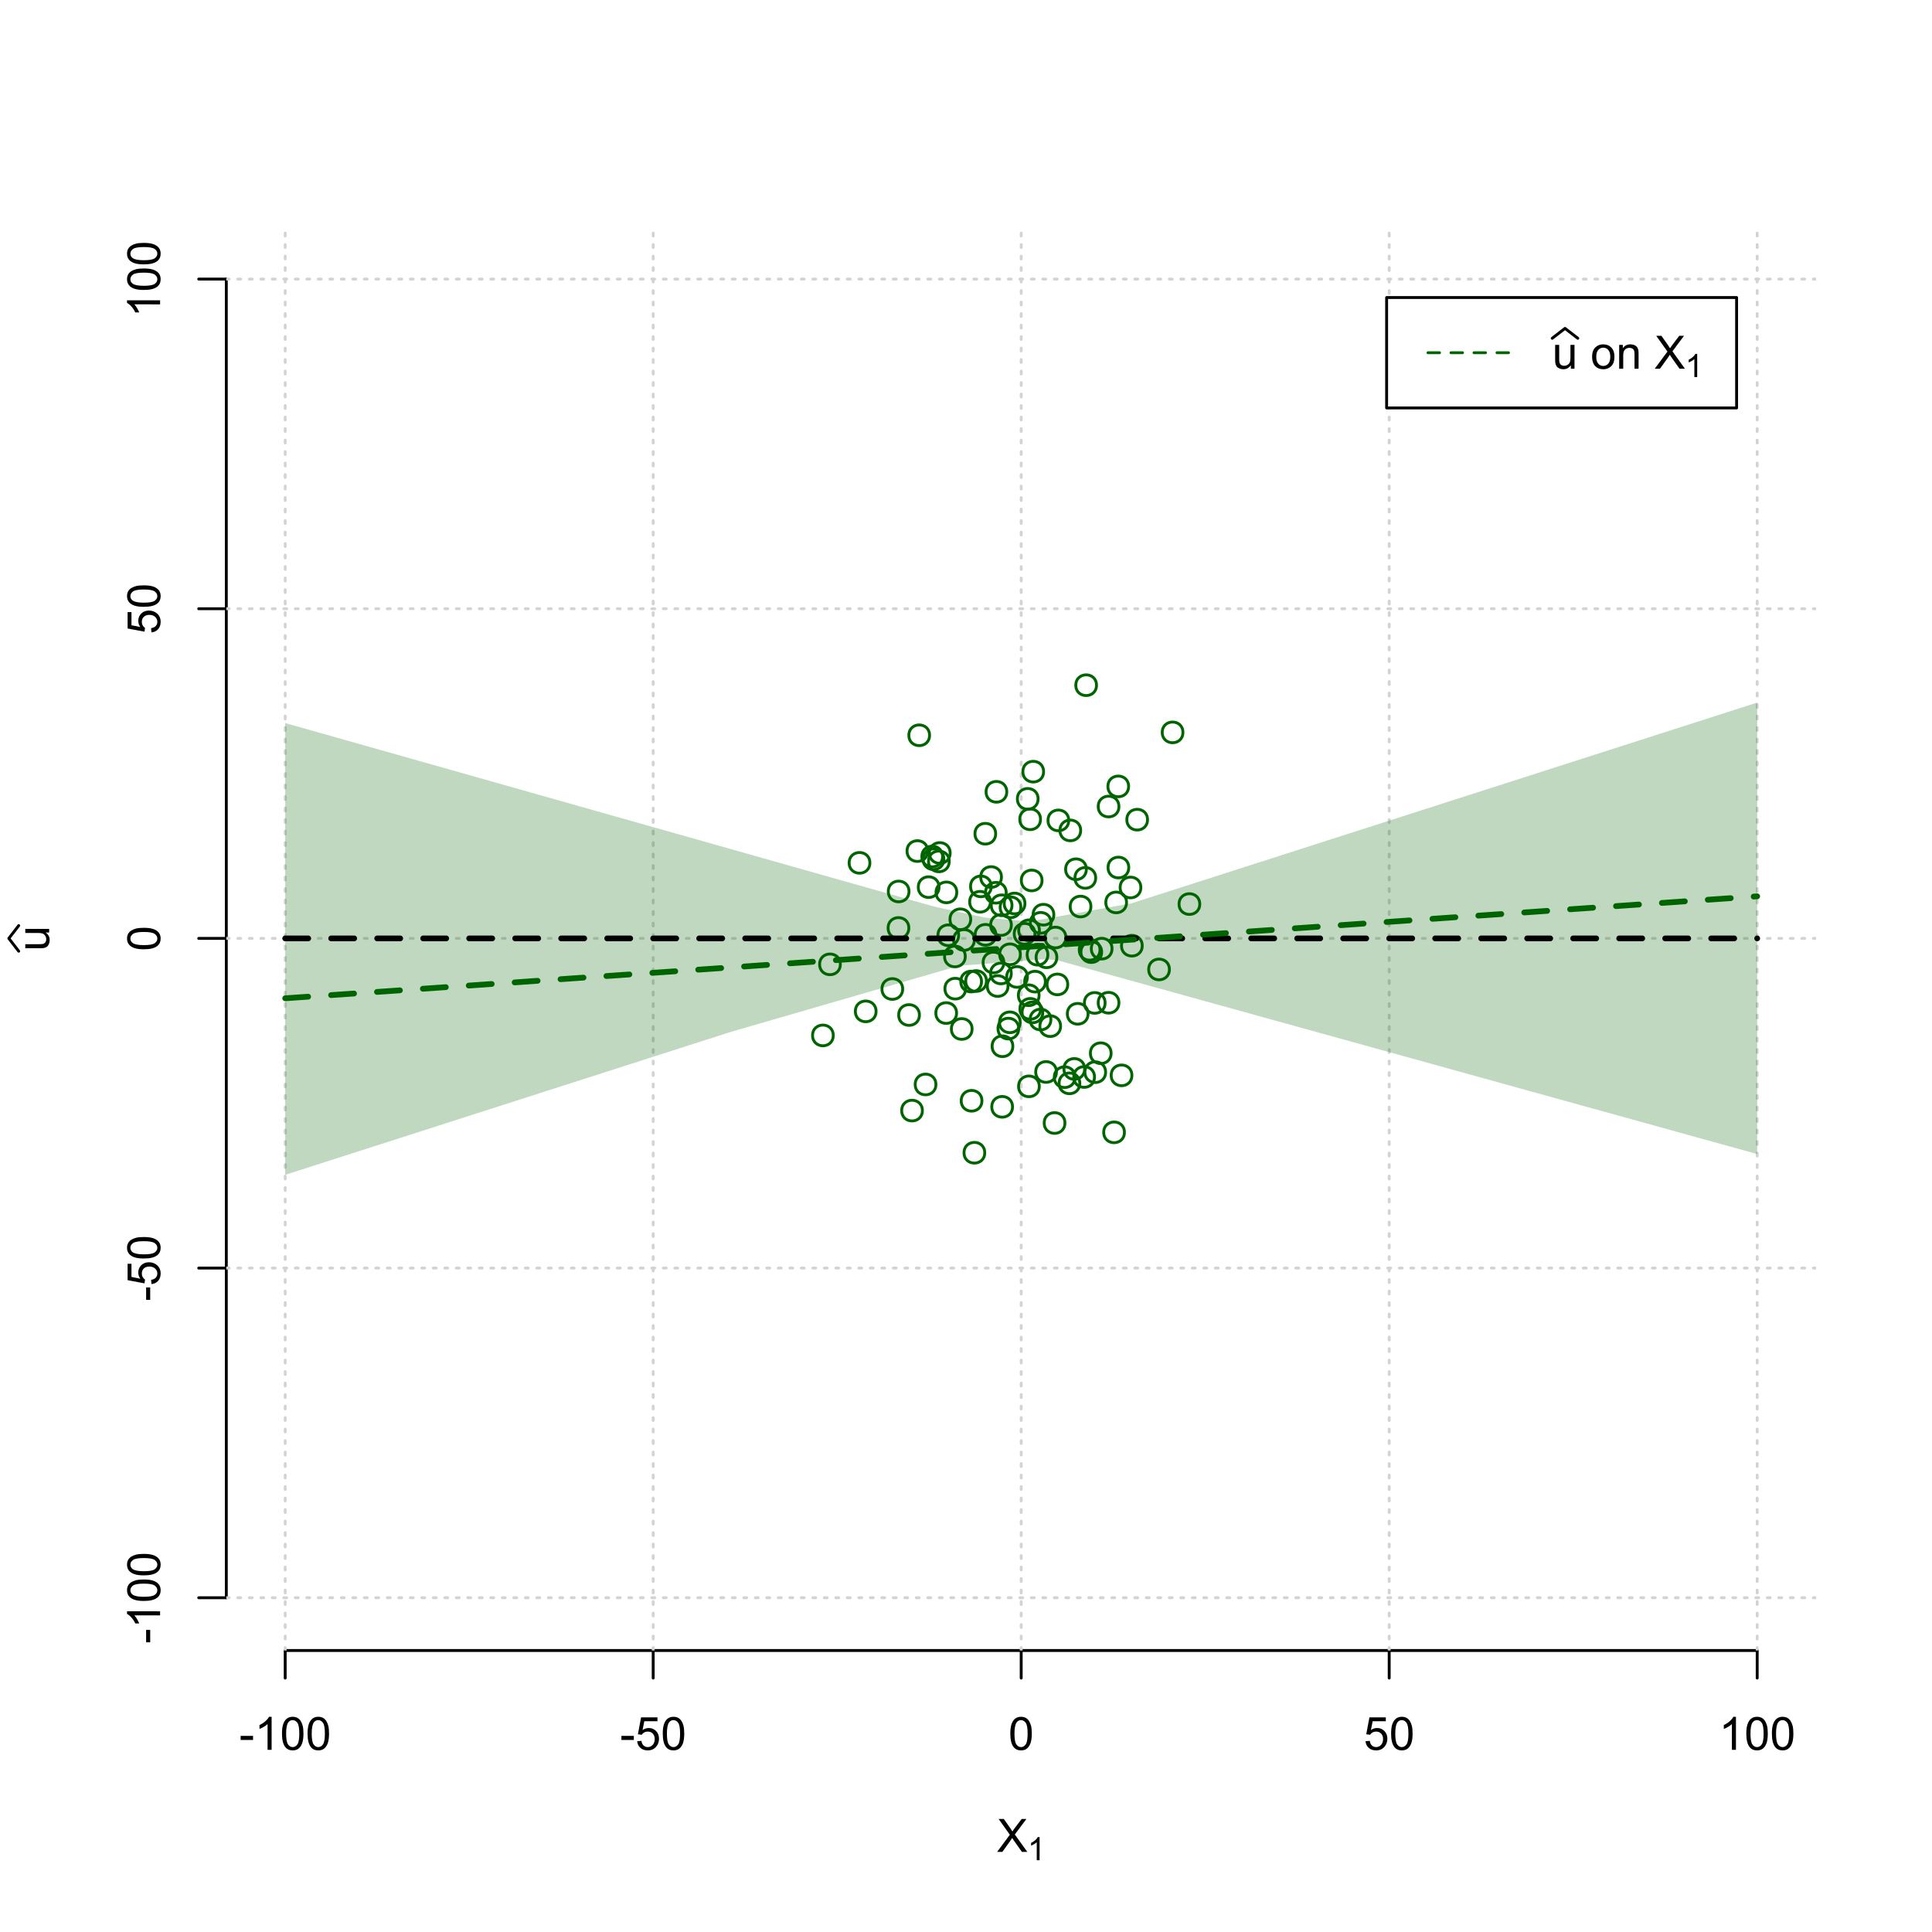 <?xml version="1.0" encoding="UTF-8"?>
<svg xmlns="http://www.w3.org/2000/svg" xmlns:xlink="http://www.w3.org/1999/xlink" width="504pt" height="504pt" viewBox="0 0 504 504" version="1.1">
<defs>
<g>
<symbol overflow="visible" id="glyph0-0">
<path style="stroke:none;" d="M 1.5 0 L 1.5 -7.5 L 7.5 -7.5 L 7.5 0 Z M 1.688 -0.188 L 7.312 -0.188 L 7.312 -7.312 L 1.688 -7.312 Z M 1.688 -0.188 "/>
</symbol>
<symbol overflow="visible" id="glyph0-1">
<path style="stroke:none;" d="M 0.055 0 L 3.375 -4.477 L 0.445 -8.59 L 1.797 -8.59 L 3.359 -6.387 C 3.68 -5.93 3.91 -5.578 4.047 -5.332 C 4.238 -5.645 4.465 -5.969 4.727 -6.312 L 6.457 -8.59 L 7.695 -8.59 L 4.676 -4.539 L 7.93 0 L 6.523 0 L 4.359 -3.062 C 4.238 -3.238 4.113 -3.43 3.984 -3.641 C 3.789 -3.324 3.652 -3.109 3.574 -2.992 L 1.418 0 Z M 0.055 0 "/>
</symbol>
<symbol overflow="visible" id="glyph0-2">
<path style="stroke:none;" d="M 0.383 -2.578 L 0.383 -3.641 L 3.621 -3.641 L 3.621 -2.578 Z M 0.383 -2.578 "/>
</symbol>
<symbol overflow="visible" id="glyph0-3">
<path style="stroke:none;" d="M 4.469 0 L 3.414 0 L 3.414 -6.719 C 3.16 -6.477 2.828 -6.234 2.414 -5.996 C 2 -5.75 1.629 -5.57 1.305 -5.449 L 1.305 -6.469 C 1.895 -6.742 2.41 -7.078 2.852 -7.477 C 3.293 -7.871 3.605 -8.254 3.789 -8.625 L 4.469 -8.625 Z M 4.469 0 "/>
</symbol>
<symbol overflow="visible" id="glyph0-4">
<path style="stroke:none;" d="M 0.5 -4.234 C 0.496 -5.246 0.602 -6.062 0.812 -6.688 C 1.02 -7.305 1.328 -7.785 1.742 -8.121 C 2.148 -8.457 2.668 -8.625 3.297 -8.625 C 3.758 -8.625 4.164 -8.531 4.512 -8.348 C 4.855 -8.16 5.141 -7.891 5.371 -7.543 C 5.594 -7.191 5.773 -6.766 5.906 -6.266 C 6.035 -5.762 6.098 -5.086 6.102 -4.234 C 6.098 -3.227 5.996 -2.414 5.789 -1.797 C 5.578 -1.176 5.266 -0.695 4.859 -0.359 C 4.445 -0.02 3.926 0.145 3.297 0.148 C 2.465 0.145 1.816 -0.148 1.348 -0.742 C 0.781 -1.457 0.496 -2.621 0.5 -4.234 Z M 1.582 -4.234 C 1.582 -2.824 1.746 -1.887 2.074 -1.418 C 2.402 -0.949 2.809 -0.715 3.297 -0.719 C 3.777 -0.715 4.184 -0.949 4.52 -1.422 C 4.848 -1.887 5.016 -2.824 5.016 -4.234 C 5.016 -5.648 4.848 -6.59 4.52 -7.055 C 4.184 -7.516 3.773 -7.746 3.289 -7.75 C 2.801 -7.746 2.414 -7.543 2.125 -7.137 C 1.762 -6.613 1.582 -5.645 1.582 -4.234 Z M 1.582 -4.234 "/>
</symbol>
<symbol overflow="visible" id="glyph0-5">
<path style="stroke:none;" d="M 0.5 -2.25 L 1.605 -2.344 C 1.684 -1.805 1.871 -1.398 2.176 -1.125 C 2.473 -0.852 2.836 -0.715 3.258 -0.719 C 3.766 -0.715 4.195 -0.906 4.547 -1.293 C 4.898 -1.672 5.074 -2.18 5.074 -2.82 C 5.074 -3.414 4.902 -3.891 4.566 -4.242 C 4.227 -4.59 3.785 -4.762 3.242 -4.766 C 2.898 -4.762 2.594 -4.684 2.32 -4.531 C 2.047 -4.375 1.832 -4.176 1.676 -3.93 L 0.688 -4.062 L 1.516 -8.473 L 5.789 -8.473 L 5.789 -7.465 L 2.359 -7.465 L 1.898 -5.156 C 2.414 -5.516 2.953 -5.695 3.523 -5.695 C 4.27 -5.695 4.902 -5.434 5.422 -4.914 C 5.934 -4.395 6.191 -3.727 6.195 -2.914 C 6.191 -2.133 5.965 -1.461 5.516 -0.898 C 4.961 -0.199 4.211 0.145 3.258 0.148 C 2.477 0.145 1.836 -0.07 1.344 -0.508 C 0.844 -0.941 0.562 -1.523 0.5 -2.25 Z M 0.5 -2.25 "/>
</symbol>
<symbol overflow="visible" id="glyph0-6">
<path style="stroke:none;" d="M 4.867 0 L 4.867 -0.914 C 4.379 -0.211 3.723 0.141 2.895 0.141 C 2.527 0.141 2.184 0.07 1.867 -0.07 C 1.547 -0.211 1.309 -0.387 1.156 -0.602 C 1 -0.812 0.895 -1.074 0.832 -1.383 C 0.785 -1.59 0.762 -1.918 0.766 -2.367 L 0.766 -6.223 L 1.82 -6.223 L 1.82 -2.773 C 1.816 -2.219 1.84 -1.848 1.887 -1.656 C 1.949 -1.379 2.09 -1.16 2.309 -1.004 C 2.523 -0.84 2.789 -0.762 3.105 -0.766 C 3.418 -0.762 3.715 -0.844 3.996 -1.008 C 4.273 -1.172 4.469 -1.391 4.586 -1.672 C 4.699 -1.949 4.758 -2.355 4.758 -2.891 L 4.758 -6.223 L 5.812 -6.223 L 5.812 0 Z M 4.867 0 "/>
</symbol>
<symbol overflow="visible" id="glyph0-7">
<path style="stroke:none;" d=""/>
</symbol>
<symbol overflow="visible" id="glyph0-8">
<path style="stroke:none;" d="M 0.398 -3.109 C 0.398 -4.262 0.719 -5.117 1.359 -5.672 C 1.895 -6.133 2.547 -6.363 3.316 -6.363 C 4.172 -6.363 4.871 -6.082 5.414 -5.52 C 5.953 -4.957 6.223 -4.184 6.227 -3.199 C 6.223 -2.398 6.102 -1.766 5.867 -1.309 C 5.625 -0.848 5.277 -0.492 4.82 -0.238 C 4.359 0.016 3.859 0.141 3.316 0.141 C 2.441 0.141 1.734 -0.137 1.203 -0.695 C 0.664 -1.254 0.398 -2.059 0.398 -3.109 Z M 1.484 -3.109 C 1.48 -2.309 1.656 -1.711 2.004 -1.32 C 2.348 -0.922 2.785 -0.727 3.316 -0.727 C 3.84 -0.727 4.273 -0.926 4.621 -1.324 C 4.969 -1.723 5.145 -2.328 5.145 -3.148 C 5.145 -3.914 4.969 -4.496 4.617 -4.895 C 4.266 -5.289 3.832 -5.488 3.316 -5.492 C 2.785 -5.488 2.348 -5.293 2.004 -4.898 C 1.656 -4.5 1.48 -3.902 1.484 -3.109 Z M 1.484 -3.109 "/>
</symbol>
<symbol overflow="visible" id="glyph0-9">
<path style="stroke:none;" d="M 0.789 0 L 0.789 -6.223 L 1.742 -6.223 L 1.742 -5.336 C 2.195 -6.02 2.855 -6.363 3.719 -6.363 C 4.09 -6.363 4.434 -6.293 4.754 -6.16 C 5.066 -6.023 5.305 -5.848 5.461 -5.633 C 5.617 -5.41 5.727 -5.152 5.789 -4.852 C 5.828 -4.656 5.848 -4.312 5.848 -3.828 L 5.848 0 L 4.793 0 L 4.793 -3.785 C 4.793 -4.215 4.75 -4.535 4.668 -4.75 C 4.586 -4.961 4.441 -5.129 4.234 -5.258 C 4.023 -5.383 3.777 -5.449 3.5 -5.449 C 3.047 -5.449 2.66 -5.305 2.332 -5.02 C 2.004 -4.734 1.84 -4.195 1.844 -3.398 L 1.844 0 Z M 0.789 0 "/>
</symbol>
<symbol overflow="visible" id="glyph1-0">
<path style="stroke:none;" d="M 1.051 0 L 1.051 -5.25 L 5.25 -5.25 L 5.25 0 Z M 1.18 -0.133 L 5.117 -0.133 L 5.117 -5.117 L 1.18 -5.117 Z M 1.18 -0.133 "/>
</symbol>
<symbol overflow="visible" id="glyph1-1">
<path style="stroke:none;" d="M 3.129 0 L 2.391 0 L 2.391 -4.703 C 2.211 -4.531 1.977 -4.363 1.691 -4.195 C 1.398 -4.023 1.141 -3.895 0.914 -3.812 L 0.914 -4.527 C 1.328 -4.719 1.688 -4.953 1.996 -5.234 C 2.305 -5.508 2.523 -5.777 2.652 -6.039 L 3.129 -6.039 Z M 3.129 0 "/>
</symbol>
<symbol overflow="visible" id="glyph2-0">
<path style="stroke:none;" d="M 0 -1.5 L -7.5 -1.5 L -7.5 -7.5 L 0 -7.5 Z M -0.188 -1.688 L -0.188 -7.312 L -7.312 -7.312 L -7.312 -1.688 Z M -0.188 -1.688 "/>
</symbol>
<symbol overflow="visible" id="glyph2-1">
<path style="stroke:none;" d="M 0 -4.867 L -0.914 -4.867 C -0.211 -4.379 0.141 -3.723 0.141 -2.895 C 0.141 -2.527 0.07 -2.184 -0.07 -1.867 C -0.211 -1.547 -0.387 -1.309 -0.598 -1.156 C -0.809 -1 -1.07 -0.895 -1.383 -0.832 C -1.59 -0.789 -1.918 -0.766 -2.367 -0.77 L -6.223 -0.77 L -6.223 -1.824 L -2.773 -1.824 C -2.219 -1.82 -1.848 -1.844 -1.656 -1.887 C -1.379 -1.949 -1.16 -2.09 -1.004 -2.309 C -0.84 -2.523 -0.762 -2.789 -0.766 -3.105 C -0.762 -3.418 -0.844 -3.715 -1.008 -3.996 C -1.172 -4.273 -1.391 -4.469 -1.672 -4.586 C -1.945 -4.699 -2.352 -4.758 -2.887 -4.758 L -6.223 -4.758 L -6.223 -5.812 L 0 -5.812 Z M 0 -4.867 "/>
</symbol>
<symbol overflow="visible" id="glyph2-2">
<path style="stroke:none;" d="M -2.578 -0.383 L -3.641 -0.383 L -3.641 -3.621 L -2.578 -3.621 Z M -2.578 -0.383 "/>
</symbol>
<symbol overflow="visible" id="glyph2-3">
<path style="stroke:none;" d="M 0 -4.469 L 0 -3.414 L -6.719 -3.418 C -6.477 -3.16 -6.234 -2.828 -5.996 -2.418 C -5.75 -2.004 -5.57 -1.633 -5.449 -1.309 L -6.469 -1.309 C -6.742 -1.895 -7.078 -2.41 -7.477 -2.852 C -7.871 -3.293 -8.254 -3.605 -8.625 -3.793 L -8.625 -4.473 Z M 0 -4.469 "/>
</symbol>
<symbol overflow="visible" id="glyph2-4">
<path style="stroke:none;" d="M -4.234 -0.5 C -5.246 -0.496 -6.062 -0.602 -6.688 -0.812 C -7.305 -1.02 -7.785 -1.328 -8.121 -1.742 C -8.457 -2.152 -8.625 -2.672 -8.625 -3.301 C -8.625 -3.758 -8.531 -4.164 -8.348 -4.512 C -8.16 -4.859 -7.891 -5.145 -7.543 -5.371 C -7.191 -5.594 -6.766 -5.773 -6.266 -5.906 C -5.762 -6.035 -5.086 -6.098 -4.234 -6.102 C -3.223 -6.098 -2.41 -5.996 -1.793 -5.789 C -1.176 -5.578 -0.695 -5.266 -0.359 -4.859 C -0.02 -4.445 0.145 -3.926 0.148 -3.297 C 0.145 -2.465 -0.148 -1.816 -0.742 -1.348 C -1.457 -0.781 -2.621 -0.496 -4.234 -0.5 Z M -4.234 -1.582 C -2.824 -1.582 -1.887 -1.746 -1.418 -2.074 C -0.949 -2.402 -0.715 -2.809 -0.719 -3.297 C -0.715 -3.777 -0.949 -4.184 -1.422 -4.52 C -1.887 -4.848 -2.824 -5.016 -4.234 -5.016 C -5.648 -5.016 -6.59 -4.848 -7.055 -4.52 C -7.516 -4.188 -7.746 -3.777 -7.75 -3.289 C -7.746 -2.801 -7.543 -2.414 -7.137 -2.129 C -6.613 -1.762 -5.645 -1.582 -4.234 -1.582 Z M -4.234 -1.582 "/>
</symbol>
<symbol overflow="visible" id="glyph2-5">
<path style="stroke:none;" d="M -2.25 -0.5 L -2.344 -1.605 C -1.805 -1.684 -1.398 -1.871 -1.125 -2.176 C -0.852 -2.473 -0.715 -2.836 -0.719 -3.258 C -0.715 -3.766 -0.906 -4.195 -1.293 -4.547 C -1.672 -4.898 -2.18 -5.074 -2.816 -5.074 C -3.414 -5.074 -3.891 -4.902 -4.242 -4.566 C -4.59 -4.227 -4.762 -3.785 -4.766 -3.242 C -4.762 -2.898 -4.684 -2.594 -4.531 -2.32 C -4.375 -2.047 -4.176 -1.832 -3.93 -1.676 L -4.062 -0.688 L -8.473 -1.52 L -8.473 -5.789 L -7.465 -5.789 L -7.465 -2.363 L -5.156 -1.898 C -5.516 -2.414 -5.695 -2.953 -5.695 -3.523 C -5.695 -4.27 -5.434 -4.902 -4.914 -5.422 C -4.395 -5.934 -3.727 -6.191 -2.91 -6.195 C -2.133 -6.191 -1.461 -5.965 -0.895 -5.516 C -0.199 -4.961 0.145 -4.211 0.148 -3.258 C 0.145 -2.477 -0.07 -1.836 -0.508 -1.344 C -0.941 -0.848 -1.523 -0.566 -2.25 -0.5 Z M -2.25 -0.5 "/>
</symbol>
</g>
<clipPath id="clip1">
  <path d="M 74 59.039 L 75 59.039 L 75 430.559 L 74 430.559 Z M 74 59.039 "/>
</clipPath>
<clipPath id="clip2">
  <path d="M 170 59.039 L 171 59.039 L 171 430.559 L 170 430.559 Z M 170 59.039 "/>
</clipPath>
<clipPath id="clip3">
  <path d="M 266 59.039 L 267 59.039 L 267 430.559 L 266 430.559 Z M 266 59.039 "/>
</clipPath>
<clipPath id="clip4">
  <path d="M 362 59.039 L 363 59.039 L 363 430.559 L 362 430.559 Z M 362 59.039 "/>
</clipPath>
<clipPath id="clip5">
  <path d="M 458 59.039 L 459 59.039 L 459 430.559 L 458 430.559 Z M 458 59.039 "/>
</clipPath>
<clipPath id="clip6">
  <path d="M 59.039 416 L 473.758 416 L 473.758 418 L 59.039 418 Z M 59.039 416 "/>
</clipPath>
<clipPath id="clip7">
  <path d="M 59.039 330 L 473.758 330 L 473.758 332 L 59.039 332 Z M 59.039 330 "/>
</clipPath>
<clipPath id="clip8">
  <path d="M 59.039 244 L 473.758 244 L 473.758 246 L 59.039 246 Z M 59.039 244 "/>
</clipPath>
<clipPath id="clip9">
  <path d="M 59.039 158 L 473.758 158 L 473.758 160 L 59.039 160 Z M 59.039 158 "/>
</clipPath>
<clipPath id="clip10">
  <path d="M 59.039 72 L 473.758 72 L 473.758 74 L 59.039 74 Z M 59.039 72 "/>
</clipPath>
</defs>
<g id="surface3456">
<rect x="0" y="0" width="504" height="504" style="fill:rgb(100%,100%,100%);fill-opacity:1;stroke:none;"/>
<g style="fill:rgb(0%,0%,0%);fill-opacity:1;">
  <use xlink:href="#glyph0-1" x="260.062" y="483.102"/>
</g>
<g style="fill:rgb(0%,0%,0%);fill-opacity:1;">
  <use xlink:href="#glyph1-1" x="268.066" y="485.281"/>
</g>
<g style="fill:rgb(0%,0%,0%);fill-opacity:1;">
  <use xlink:href="#glyph2-1" x="12.82" y="248.137"/>
</g>
<path style="fill:none;stroke-width:0.75;stroke-linecap:round;stroke-linejoin:round;stroke:rgb(0%,0%,0%);stroke-opacity:1;stroke-miterlimit:10;" d="M 4.879 248.137 L 2.301 244.801 L 4.879 241.465 "/>
<path style="fill:none;stroke-width:0.75;stroke-linecap:round;stroke-linejoin:round;stroke:rgb(0%,0%,0%);stroke-opacity:1;stroke-miterlimit:10;" d="M 74.398 430.559 L 458.398 430.559 "/>
<path style="fill:none;stroke-width:0.75;stroke-linecap:round;stroke-linejoin:round;stroke:rgb(0%,0%,0%);stroke-opacity:1;stroke-miterlimit:10;" d="M 74.398 430.559 L 74.398 437.762 "/>
<path style="fill:none;stroke-width:0.75;stroke-linecap:round;stroke-linejoin:round;stroke:rgb(0%,0%,0%);stroke-opacity:1;stroke-miterlimit:10;" d="M 170.398 430.559 L 170.398 437.762 "/>
<path style="fill:none;stroke-width:0.75;stroke-linecap:round;stroke-linejoin:round;stroke:rgb(0%,0%,0%);stroke-opacity:1;stroke-miterlimit:10;" d="M 266.398 430.559 L 266.398 437.762 "/>
<path style="fill:none;stroke-width:0.75;stroke-linecap:round;stroke-linejoin:round;stroke:rgb(0%,0%,0%);stroke-opacity:1;stroke-miterlimit:10;" d="M 362.398 430.559 L 362.398 437.762 "/>
<path style="fill:none;stroke-width:0.75;stroke-linecap:round;stroke-linejoin:round;stroke:rgb(0%,0%,0%);stroke-opacity:1;stroke-miterlimit:10;" d="M 458.398 430.559 L 458.398 437.762 "/>
<g style="fill:rgb(0%,0%,0%);fill-opacity:1;">
  <use xlink:href="#glyph0-2" x="62.391" y="456.48"/>
  <use xlink:href="#glyph0-3" x="66.387" y="456.48"/>
  <use xlink:href="#glyph0-4" x="73.061" y="456.48"/>
  <use xlink:href="#glyph0-4" x="79.734" y="456.48"/>
</g>
<g style="fill:rgb(0%,0%,0%);fill-opacity:1;">
  <use xlink:href="#glyph0-2" x="161.727" y="456.48"/>
  <use xlink:href="#glyph0-5" x="165.723" y="456.48"/>
  <use xlink:href="#glyph0-4" x="172.396" y="456.48"/>
</g>
<g style="fill:rgb(0%,0%,0%);fill-opacity:1;">
  <use xlink:href="#glyph0-4" x="263.062" y="456.48"/>
</g>
<g style="fill:rgb(0%,0%,0%);fill-opacity:1;">
  <use xlink:href="#glyph0-5" x="355.727" y="456.48"/>
  <use xlink:href="#glyph0-4" x="362.4" y="456.48"/>
</g>
<g style="fill:rgb(0%,0%,0%);fill-opacity:1;">
  <use xlink:href="#glyph0-3" x="448.387" y="456.48"/>
  <use xlink:href="#glyph0-4" x="455.061" y="456.48"/>
  <use xlink:href="#glyph0-4" x="461.734" y="456.48"/>
</g>
<path style="fill:none;stroke-width:0.75;stroke-linecap:round;stroke-linejoin:round;stroke:rgb(0%,0%,0%);stroke-opacity:1;stroke-miterlimit:10;" d="M 59.039 416.801 L 59.039 72.801 "/>
<path style="fill:none;stroke-width:0.75;stroke-linecap:round;stroke-linejoin:round;stroke:rgb(0%,0%,0%);stroke-opacity:1;stroke-miterlimit:10;" d="M 59.039 416.801 L 51.84 416.801 "/>
<path style="fill:none;stroke-width:0.75;stroke-linecap:round;stroke-linejoin:round;stroke:rgb(0%,0%,0%);stroke-opacity:1;stroke-miterlimit:10;" d="M 59.039 330.801 L 51.84 330.801 "/>
<path style="fill:none;stroke-width:0.75;stroke-linecap:round;stroke-linejoin:round;stroke:rgb(0%,0%,0%);stroke-opacity:1;stroke-miterlimit:10;" d="M 59.039 244.801 L 51.84 244.801 "/>
<path style="fill:none;stroke-width:0.75;stroke-linecap:round;stroke-linejoin:round;stroke:rgb(0%,0%,0%);stroke-opacity:1;stroke-miterlimit:10;" d="M 59.039 158.801 L 51.84 158.801 "/>
<path style="fill:none;stroke-width:0.75;stroke-linecap:round;stroke-linejoin:round;stroke:rgb(0%,0%,0%);stroke-opacity:1;stroke-miterlimit:10;" d="M 59.039 72.801 L 51.84 72.801 "/>
<g style="fill:rgb(0%,0%,0%);fill-opacity:1;">
  <use xlink:href="#glyph2-2" x="41.762" y="428.809"/>
  <use xlink:href="#glyph2-3" x="41.762" y="424.812"/>
  <use xlink:href="#glyph2-4" x="41.762" y="418.139"/>
  <use xlink:href="#glyph2-4" x="41.762" y="411.465"/>
</g>
<g style="fill:rgb(0%,0%,0%);fill-opacity:1;">
  <use xlink:href="#glyph2-2" x="41.762" y="339.473"/>
  <use xlink:href="#glyph2-5" x="41.762" y="335.477"/>
  <use xlink:href="#glyph2-4" x="41.762" y="328.803"/>
</g>
<g style="fill:rgb(0%,0%,0%);fill-opacity:1;">
  <use xlink:href="#glyph2-4" x="41.762" y="248.137"/>
</g>
<g style="fill:rgb(0%,0%,0%);fill-opacity:1;">
  <use xlink:href="#glyph2-5" x="41.762" y="165.473"/>
  <use xlink:href="#glyph2-4" x="41.762" y="158.799"/>
</g>
<g style="fill:rgb(0%,0%,0%);fill-opacity:1;">
  <use xlink:href="#glyph2-3" x="41.762" y="82.812"/>
  <use xlink:href="#glyph2-4" x="41.762" y="76.139"/>
  <use xlink:href="#glyph2-4" x="41.762" y="69.465"/>
</g>
<g clip-path="url(#clip1)" clip-rule="nonzero">
<path style="fill:none;stroke-width:0.75;stroke-linecap:round;stroke-linejoin:round;stroke:rgb(82.745%,82.745%,82.745%);stroke-opacity:1;stroke-dasharray:0.75,2.25;stroke-miterlimit:10;" d="M 74.398 430.559 L 74.398 59.039 "/>
</g>
<g clip-path="url(#clip2)" clip-rule="nonzero">
<path style="fill:none;stroke-width:0.75;stroke-linecap:round;stroke-linejoin:round;stroke:rgb(82.745%,82.745%,82.745%);stroke-opacity:1;stroke-dasharray:0.75,2.25;stroke-miterlimit:10;" d="M 170.398 430.559 L 170.398 59.039 "/>
</g>
<g clip-path="url(#clip3)" clip-rule="nonzero">
<path style="fill:none;stroke-width:0.75;stroke-linecap:round;stroke-linejoin:round;stroke:rgb(82.745%,82.745%,82.745%);stroke-opacity:1;stroke-dasharray:0.75,2.25;stroke-miterlimit:10;" d="M 266.398 430.559 L 266.398 59.039 "/>
</g>
<g clip-path="url(#clip4)" clip-rule="nonzero">
<path style="fill:none;stroke-width:0.75;stroke-linecap:round;stroke-linejoin:round;stroke:rgb(82.745%,82.745%,82.745%);stroke-opacity:1;stroke-dasharray:0.75,2.25;stroke-miterlimit:10;" d="M 362.398 430.559 L 362.398 59.039 "/>
</g>
<g clip-path="url(#clip5)" clip-rule="nonzero">
<path style="fill:none;stroke-width:0.75;stroke-linecap:round;stroke-linejoin:round;stroke:rgb(82.745%,82.745%,82.745%);stroke-opacity:1;stroke-dasharray:0.75,2.25;stroke-miterlimit:10;" d="M 458.398 430.559 L 458.398 59.039 "/>
</g>
<g clip-path="url(#clip6)" clip-rule="nonzero">
<path style="fill:none;stroke-width:0.75;stroke-linecap:round;stroke-linejoin:round;stroke:rgb(82.745%,82.745%,82.745%);stroke-opacity:1;stroke-dasharray:0.75,2.25;stroke-miterlimit:10;" d="M 59.039 416.801 L 473.762 416.801 "/>
</g>
<g clip-path="url(#clip7)" clip-rule="nonzero">
<path style="fill:none;stroke-width:0.75;stroke-linecap:round;stroke-linejoin:round;stroke:rgb(82.745%,82.745%,82.745%);stroke-opacity:1;stroke-dasharray:0.75,2.25;stroke-miterlimit:10;" d="M 59.039 330.801 L 473.762 330.801 "/>
</g>
<g clip-path="url(#clip8)" clip-rule="nonzero">
<path style="fill:none;stroke-width:0.75;stroke-linecap:round;stroke-linejoin:round;stroke:rgb(82.745%,82.745%,82.745%);stroke-opacity:1;stroke-dasharray:0.75,2.25;stroke-miterlimit:10;" d="M 59.039 244.801 L 473.762 244.801 "/>
</g>
<g clip-path="url(#clip9)" clip-rule="nonzero">
<path style="fill:none;stroke-width:0.75;stroke-linecap:round;stroke-linejoin:round;stroke:rgb(82.745%,82.745%,82.745%);stroke-opacity:1;stroke-dasharray:0.75,2.25;stroke-miterlimit:10;" d="M 59.039 158.801 L 473.762 158.801 "/>
</g>
<g clip-path="url(#clip10)" clip-rule="nonzero">
<path style="fill:none;stroke-width:0.75;stroke-linecap:round;stroke-linejoin:round;stroke:rgb(82.745%,82.745%,82.745%);stroke-opacity:1;stroke-dasharray:0.75,2.25;stroke-miterlimit:10;" d="M 59.039 72.801 L 473.762 72.801 "/>
</g>
<path style=" stroke:none;fill-rule:nonzero;fill:rgb(0%,39.216%,0%);fill-opacity:0.251;" d="M 74.398 134.316 L 74.398 188.617 L 76.32 189.16 L 78.238 189.703 L 80.16 190.246 L 82.078 190.789 L 85.922 191.875 L 87.84 192.418 L 89.762 192.961 L 91.68 193.504 L 93.602 194.047 L 95.52 194.59 L 97.441 195.133 L 99.359 195.676 L 101.281 196.219 L 103.199 196.762 L 105.121 197.305 L 107.039 197.848 L 108.961 198.391 L 110.879 198.934 L 112.801 199.477 L 114.719 200.02 L 116.641 200.562 L 118.559 201.105 L 120.48 201.648 L 122.398 202.191 L 124.32 202.738 L 126.238 203.281 L 128.16 203.824 L 130.078 204.367 L 133.922 205.453 L 135.84 205.996 L 137.762 206.539 L 139.68 207.082 L 141.602 207.625 L 143.52 208.168 L 145.441 208.711 L 147.359 209.254 L 149.281 209.797 L 151.199 210.34 L 153.121 210.883 L 155.039 211.426 L 156.961 211.969 L 158.879 212.512 L 160.801 213.055 L 162.719 213.598 L 164.641 214.141 L 166.559 214.684 L 168.48 215.227 L 170.398 215.77 L 172.32 216.312 L 174.238 216.855 L 176.16 217.398 L 178.078 217.941 L 181.922 219.027 L 183.84 219.57 L 185.762 220.113 L 187.68 220.656 L 189.602 221.199 L 191.52 221.742 L 193.441 222.285 L 195.359 222.828 L 197.281 223.371 L 199.199 223.914 L 201.121 224.457 L 203.039 225 L 204.961 225.543 L 206.879 226.086 L 208.801 226.629 L 210.719 227.172 L 212.641 227.715 L 214.559 228.258 L 216.48 228.801 L 218.398 229.344 L 220.32 229.887 L 222.238 230.43 L 224.16 230.973 L 226.078 231.516 L 229.922 232.602 L 231.84 233.145 L 233.762 233.688 L 235.68 234.23 L 237.602 234.773 L 239.52 235.316 L 241.441 235.859 L 243.359 236.402 L 245.281 236.855 L 247.199 237.266 L 249.121 237.68 L 251.039 238.094 L 252.961 238.508 L 254.879 238.922 L 256.801 239.332 L 258.719 239.566 L 260.641 239.723 L 262.559 239.879 L 264.48 240.035 L 266.398 240.195 L 268.32 240.332 L 270.238 240.121 L 272.16 239.777 L 274.078 239.434 L 277.922 238.746 L 279.84 238.402 L 281.762 238.059 L 283.68 237.715 L 285.602 237.371 L 287.52 237.031 L 289.441 236.688 L 291.359 236.344 L 293.281 236 L 295.199 235.641 L 297.121 235.023 L 299.039 234.41 L 300.961 233.793 L 302.879 233.176 L 304.801 232.562 L 306.719 231.945 L 308.641 231.328 L 310.559 230.715 L 312.48 230.098 L 314.398 229.48 L 316.32 228.867 L 318.238 228.25 L 320.16 227.633 L 322.078 227.016 L 324 226.402 L 325.922 225.785 L 327.84 225.168 L 329.762 224.555 L 331.68 223.938 L 333.602 223.32 L 335.52 222.707 L 337.441 222.09 L 339.359 221.473 L 341.281 220.859 L 343.199 220.242 L 345.121 219.625 L 347.039 219.008 L 348.961 218.395 L 350.879 217.777 L 352.801 217.16 L 354.719 216.547 L 356.641 215.93 L 358.559 215.312 L 360.48 214.699 L 362.398 214.082 L 364.32 213.465 L 366.238 212.852 L 368.16 212.234 L 370.078 211.617 L 372 211 L 373.922 210.387 L 375.84 209.77 L 377.762 209.152 L 379.68 208.539 L 381.602 207.922 L 383.52 207.305 L 385.441 206.691 L 387.359 206.074 L 389.281 205.457 L 391.199 204.844 L 393.121 204.227 L 395.039 203.609 L 396.961 202.992 L 398.879 202.379 L 400.801 201.762 L 402.719 201.145 L 404.641 200.531 L 406.559 199.914 L 408.48 199.297 L 410.398 198.684 L 412.32 198.066 L 414.238 197.449 L 416.16 196.836 L 418.078 196.219 L 421.922 194.984 L 423.84 194.371 L 425.762 193.754 L 427.68 193.137 L 429.602 192.523 L 431.52 191.906 L 433.441 191.289 L 435.359 190.676 L 437.281 190.059 L 439.199 189.441 L 441.121 188.828 L 443.039 188.211 L 444.961 187.594 L 446.879 186.977 L 448.801 186.363 L 450.719 185.746 L 452.641 185.129 L 454.559 184.516 L 456.48 183.898 L 458.398 183.281 L 458.398 121.684 L 458.398 354.23 L 458.398 301.059 L 456.48 300.527 L 454.559 299.992 L 452.641 299.461 L 450.719 298.93 L 448.801 298.398 L 446.879 297.867 L 444.961 297.336 L 443.039 296.805 L 441.121 296.273 L 439.199 295.742 L 437.281 295.207 L 435.359 294.676 L 433.441 294.145 L 431.52 293.613 L 429.602 293.082 L 427.68 292.551 L 425.762 292.02 L 423.84 291.488 L 421.922 290.953 L 418.078 289.891 L 416.16 289.359 L 414.238 288.828 L 412.32 288.297 L 410.398 287.766 L 408.48 287.234 L 406.559 286.699 L 404.641 286.168 L 402.719 285.637 L 400.801 285.105 L 398.879 284.574 L 396.961 284.043 L 395.039 283.512 L 393.121 282.98 L 391.199 282.449 L 389.281 281.914 L 387.359 281.383 L 385.441 280.852 L 383.52 280.32 L 381.602 279.789 L 379.68 279.258 L 377.762 278.727 L 375.84 278.195 L 373.922 277.66 L 370.078 276.598 L 368.16 276.066 L 366.238 275.535 L 364.32 275.004 L 362.398 274.473 L 360.48 273.941 L 358.559 273.41 L 356.641 272.875 L 354.719 272.344 L 352.801 271.812 L 350.879 271.281 L 348.961 270.75 L 347.039 270.219 L 345.121 269.688 L 343.199 269.156 L 341.281 268.621 L 339.359 268.09 L 337.441 267.559 L 335.52 267.027 L 333.602 266.496 L 331.68 265.965 L 329.762 265.434 L 327.84 264.902 L 325.922 264.367 L 322.078 263.305 L 320.16 262.773 L 318.238 262.242 L 316.32 261.711 L 314.398 261.18 L 312.48 260.648 L 310.559 260.117 L 308.641 259.582 L 306.719 259.051 L 304.801 258.52 L 302.879 257.988 L 300.961 257.457 L 299.039 256.926 L 297.121 256.395 L 295.199 255.863 L 293.281 255.328 L 291.359 254.797 L 289.441 254.266 L 287.52 253.734 L 285.602 253.203 L 283.68 252.672 L 281.762 252.141 L 279.84 251.609 L 277.922 251.078 L 276 250.543 L 274.078 250.34 L 272.16 250.25 L 270.238 250.398 L 268.32 250.547 L 266.398 250.695 L 264.48 250.844 L 262.559 250.992 L 260.641 251.141 L 258.719 251.289 L 256.801 251.438 L 254.879 251.586 L 252.961 251.734 L 251.039 251.883 L 249.121 252.25 L 247.199 252.805 L 245.281 253.363 L 243.359 253.918 L 241.441 254.477 L 239.52 255.031 L 237.602 255.586 L 235.68 256.145 L 233.762 256.699 L 231.84 257.258 L 229.922 257.812 L 228 258.367 L 226.078 258.926 L 224.16 259.48 L 222.238 260.039 L 220.32 260.594 L 218.398 261.148 L 216.48 261.707 L 214.559 262.262 L 212.641 262.82 L 210.719 263.375 L 208.801 263.93 L 206.879 264.488 L 204.961 265.043 L 203.039 265.602 L 201.121 266.156 L 199.199 266.711 L 197.281 267.27 L 195.359 267.824 L 193.441 268.379 L 191.52 268.938 L 189.602 269.52 L 187.68 270.137 L 185.762 270.754 L 183.84 271.367 L 181.922 271.984 L 180 272.602 L 178.078 273.215 L 176.16 273.832 L 174.238 274.449 L 172.32 275.062 L 170.398 275.68 L 168.48 276.297 L 166.559 276.914 L 164.641 277.527 L 162.719 278.145 L 160.801 278.762 L 158.879 279.375 L 156.961 279.992 L 155.039 280.609 L 153.121 281.223 L 151.199 281.84 L 149.281 282.457 L 147.359 283.07 L 145.441 283.688 L 143.52 284.305 L 141.602 284.922 L 139.68 285.535 L 137.762 286.152 L 135.84 286.77 L 133.922 287.383 L 130.078 288.617 L 128.16 289.23 L 126.238 289.848 L 124.32 290.465 L 122.398 291.078 L 120.48 291.695 L 118.559 292.312 L 116.641 292.93 L 114.719 293.543 L 112.801 294.16 L 110.879 294.777 L 108.961 295.391 L 107.039 296.008 L 105.121 296.625 L 103.199 297.238 L 101.281 297.855 L 99.359 298.473 L 97.441 299.086 L 95.52 299.703 L 93.602 300.32 L 91.68 300.938 L 89.762 301.551 L 87.84 302.168 L 85.922 302.785 L 84 303.398 L 82.078 304.016 L 80.16 304.633 L 78.238 305.246 L 76.32 305.863 L 74.398 306.48 L 74.398 368.078 Z M 74.398 134.316 "/>
<path style="fill:none;stroke-width:0.75;stroke-linecap:round;stroke-linejoin:round;stroke:rgb(0%,39.216%,0%);stroke-opacity:1;stroke-miterlimit:10;" d="M 244.148 282.902 C 244.148 286.504 238.746 286.504 238.746 282.902 C 238.746 279.305 244.148 279.305 244.148 282.902 "/>
<path style="fill:none;stroke-width:0.75;stroke-linecap:round;stroke-linejoin:round;stroke:rgb(0%,39.216%,0%);stroke-opacity:1;stroke-miterlimit:10;" d="M 288.285 261.637 C 288.285 265.234 282.887 265.234 282.887 261.637 C 282.887 258.035 288.285 258.035 288.285 261.637 "/>
<path style="fill:none;stroke-width:0.75;stroke-linecap:round;stroke-linejoin:round;stroke:rgb(0%,39.216%,0%);stroke-opacity:1;stroke-miterlimit:10;" d="M 237.082 242.082 C 237.082 245.68 231.68 245.68 231.68 242.082 C 231.68 238.48 237.082 238.48 237.082 242.082 "/>
<path style="fill:none;stroke-width:0.75;stroke-linecap:round;stroke-linejoin:round;stroke:rgb(0%,39.216%,0%);stroke-opacity:1;stroke-miterlimit:10;" d="M 288.418 279.691 C 288.418 283.293 283.02 283.293 283.02 279.691 C 283.02 276.094 288.418 276.094 288.418 279.691 "/>
<path style="fill:none;stroke-width:0.75;stroke-linecap:round;stroke-linejoin:round;stroke:rgb(0%,39.216%,0%);stroke-opacity:1;stroke-miterlimit:10;" d="M 275.59 279.645 C 275.59 283.246 270.188 283.246 270.188 279.645 C 270.188 276.043 275.59 276.043 275.59 279.645 "/>
<path style="fill:none;stroke-width:0.75;stroke-linecap:round;stroke-linejoin:round;stroke:rgb(0%,39.216%,0%);stroke-opacity:1;stroke-miterlimit:10;" d="M 297.973 246.707 C 297.973 250.305 292.57 250.305 292.57 246.707 C 292.57 243.105 297.973 243.105 297.973 246.707 "/>
<path style="fill:none;stroke-width:0.75;stroke-linecap:round;stroke-linejoin:round;stroke:rgb(0%,39.216%,0%);stroke-opacity:1;stroke-miterlimit:10;" d="M 262.965 257.227 C 262.965 260.824 257.562 260.824 257.562 257.227 C 257.562 253.625 262.965 253.625 262.965 257.227 "/>
<path style="fill:none;stroke-width:0.75;stroke-linecap:round;stroke-linejoin:round;stroke:rgb(0%,39.216%,0%);stroke-opacity:1;stroke-miterlimit:10;" d="M 278.539 256.805 C 278.539 260.402 273.137 260.402 273.137 256.805 C 273.137 253.203 278.539 253.203 278.539 256.805 "/>
<path style="fill:none;stroke-width:0.75;stroke-linecap:round;stroke-linejoin:round;stroke:rgb(0%,39.216%,0%);stroke-opacity:1;stroke-miterlimit:10;" d="M 281.688 282.613 C 281.688 286.211 276.285 286.211 276.285 282.613 C 276.285 279.012 281.688 279.012 281.688 282.613 "/>
<path style="fill:none;stroke-width:0.75;stroke-linecap:round;stroke-linejoin:round;stroke:rgb(0%,39.216%,0%);stroke-opacity:1;stroke-miterlimit:10;" d="M 277.805 292.957 C 277.805 296.559 272.402 296.559 272.402 292.957 C 272.402 289.359 277.805 289.359 277.805 292.957 "/>
<path style="fill:none;stroke-width:0.75;stroke-linecap:round;stroke-linejoin:round;stroke:rgb(0%,39.216%,0%);stroke-opacity:1;stroke-miterlimit:10;" d="M 271.469 263.18 C 271.469 266.781 266.066 266.781 266.066 263.18 C 266.066 259.582 271.469 259.582 271.469 263.18 "/>
<path style="fill:none;stroke-width:0.75;stroke-linecap:round;stroke-linejoin:round;stroke:rgb(0%,39.216%,0%);stroke-opacity:1;stroke-miterlimit:10;" d="M 271.148 242.68 C 271.148 246.281 265.75 246.281 265.75 242.68 C 265.75 239.078 271.148 239.078 271.148 242.68 "/>
<path style="fill:none;stroke-width:0.75;stroke-linecap:round;stroke-linejoin:round;stroke:rgb(0%,39.216%,0%);stroke-opacity:1;stroke-miterlimit:10;" d="M 272.027 264.105 C 272.027 267.707 266.629 267.707 266.629 264.105 C 266.629 260.504 272.027 260.504 272.027 264.105 "/>
<path style="fill:none;stroke-width:0.75;stroke-linecap:round;stroke-linejoin:round;stroke:rgb(0%,39.216%,0%);stroke-opacity:1;stroke-miterlimit:10;" d="M 283.844 264.469 C 283.844 268.07 278.441 268.07 278.441 264.469 C 278.441 260.871 283.844 260.871 283.844 264.469 "/>
<path style="fill:none;stroke-width:0.75;stroke-linecap:round;stroke-linejoin:round;stroke:rgb(0%,39.216%,0%);stroke-opacity:1;stroke-miterlimit:10;" d="M 270.805 208.398 C 270.805 212 265.406 212 265.406 208.398 C 265.406 204.797 270.805 204.797 270.805 208.398 "/>
<path style="fill:none;stroke-width:0.75;stroke-linecap:round;stroke-linejoin:round;stroke:rgb(0%,39.216%,0%);stroke-opacity:1;stroke-miterlimit:10;" d="M 256.043 256.055 C 256.043 259.652 250.641 259.652 250.641 256.055 C 250.641 252.453 256.043 252.453 256.043 256.055 "/>
<path style="fill:none;stroke-width:0.75;stroke-linecap:round;stroke-linejoin:round;stroke:rgb(0%,39.216%,0%);stroke-opacity:1;stroke-miterlimit:10;" d="M 239.844 264.785 C 239.844 268.383 234.441 268.383 234.441 264.785 C 234.441 261.184 239.844 261.184 239.844 264.785 "/>
<path style="fill:none;stroke-width:0.75;stroke-linecap:round;stroke-linejoin:round;stroke:rgb(0%,39.216%,0%);stroke-opacity:1;stroke-miterlimit:10;" d="M 305.059 252.898 C 305.059 256.5 299.66 256.5 299.66 252.898 C 299.66 249.297 305.059 249.297 305.059 252.898 "/>
<path style="fill:none;stroke-width:0.75;stroke-linecap:round;stroke-linejoin:round;stroke:rgb(0%,39.216%,0%);stroke-opacity:1;stroke-miterlimit:10;" d="M 235.477 258 C 235.477 261.602 230.078 261.602 230.078 258 C 230.078 254.398 235.477 254.398 235.477 258 "/>
<path style="fill:none;stroke-width:0.75;stroke-linecap:round;stroke-linejoin:round;stroke:rgb(0%,39.216%,0%);stroke-opacity:1;stroke-miterlimit:10;" d="M 278.043 244.566 C 278.043 248.168 272.645 248.168 272.645 244.566 C 272.645 240.969 278.043 240.969 278.043 244.566 "/>
<path style="fill:none;stroke-width:0.75;stroke-linecap:round;stroke-linejoin:round;stroke:rgb(0%,39.216%,0%);stroke-opacity:1;stroke-miterlimit:10;" d="M 274.906 238.621 C 274.906 242.223 269.508 242.223 269.508 238.621 C 269.508 235.02 274.906 235.02 274.906 238.621 "/>
<path style="fill:none;stroke-width:0.75;stroke-linecap:round;stroke-linejoin:round;stroke:rgb(0%,39.216%,0%);stroke-opacity:1;stroke-miterlimit:10;" d="M 254.176 245.211 C 254.176 248.812 248.777 248.812 248.777 245.211 C 248.777 241.609 254.176 241.609 254.176 245.211 "/>
<path style="fill:none;stroke-width:0.75;stroke-linecap:round;stroke-linejoin:round;stroke:rgb(0%,39.216%,0%);stroke-opacity:1;stroke-miterlimit:10;" d="M 299.355 213.824 C 299.355 217.426 293.957 217.426 293.957 213.824 C 293.957 210.227 299.355 210.227 299.355 213.824 "/>
<path style="fill:none;stroke-width:0.75;stroke-linecap:round;stroke-linejoin:round;stroke:rgb(0%,39.216%,0%);stroke-opacity:1;stroke-miterlimit:10;" d="M 312.98 235.844 C 312.98 239.445 307.582 239.445 307.582 235.844 C 307.582 232.242 312.98 232.242 312.98 235.844 "/>
<path style="fill:none;stroke-width:0.75;stroke-linecap:round;stroke-linejoin:round;stroke:rgb(0%,39.216%,0%);stroke-opacity:1;stroke-miterlimit:10;" d="M 283.391 226.758 C 283.391 230.359 277.992 230.359 277.992 226.758 C 277.992 223.16 283.391 223.16 283.391 226.758 "/>
<path style="fill:none;stroke-width:0.75;stroke-linecap:round;stroke-linejoin:round;stroke:rgb(0%,39.216%,0%);stroke-opacity:1;stroke-miterlimit:10;" d="M 242.02 222.016 C 242.02 225.617 236.621 225.617 236.621 222.016 C 236.621 218.414 242.02 218.414 242.02 222.016 "/>
<path style="fill:none;stroke-width:0.75;stroke-linecap:round;stroke-linejoin:round;stroke:rgb(0%,39.216%,0%);stroke-opacity:1;stroke-miterlimit:10;" d="M 219.215 251.566 C 219.215 255.168 213.816 255.168 213.816 251.566 C 213.816 247.969 219.215 247.969 219.215 251.566 "/>
<path style="fill:none;stroke-width:0.75;stroke-linecap:round;stroke-linejoin:round;stroke:rgb(0%,39.216%,0%);stroke-opacity:1;stroke-miterlimit:10;" d="M 291.895 210.398 C 291.895 214 286.496 214 286.496 210.398 C 286.496 206.797 291.895 206.797 291.895 210.398 "/>
<path style="fill:none;stroke-width:0.75;stroke-linecap:round;stroke-linejoin:round;stroke:rgb(0%,39.216%,0%);stroke-opacity:1;stroke-miterlimit:10;" d="M 275.695 249.73 C 275.695 253.332 270.293 253.332 270.293 249.73 C 270.293 246.133 275.695 246.133 275.695 249.73 "/>
<path style="fill:none;stroke-width:0.75;stroke-linecap:round;stroke-linejoin:round;stroke:rgb(0%,39.216%,0%);stroke-opacity:1;stroke-miterlimit:10;" d="M 228.539 263.836 C 228.539 267.434 223.141 267.434 223.141 263.836 C 223.141 260.234 228.539 260.234 228.539 263.836 "/>
<path style="fill:none;stroke-width:0.75;stroke-linecap:round;stroke-linejoin:round;stroke:rgb(0%,39.216%,0%);stroke-opacity:1;stroke-miterlimit:10;" d="M 266.18 248.945 C 266.18 252.543 260.781 252.543 260.781 248.945 C 260.781 245.344 266.18 245.344 266.18 248.945 "/>
<path style="fill:none;stroke-width:0.75;stroke-linecap:round;stroke-linejoin:round;stroke:rgb(0%,39.216%,0%);stroke-opacity:1;stroke-miterlimit:10;" d="M 262.637 206.562 C 262.637 210.16 257.238 210.16 257.238 206.562 C 257.238 202.961 262.637 202.961 262.637 206.562 "/>
<path style="fill:none;stroke-width:0.75;stroke-linecap:round;stroke-linejoin:round;stroke:rgb(0%,39.216%,0%);stroke-opacity:1;stroke-miterlimit:10;" d="M 294.457 226.312 C 294.457 229.914 289.059 229.914 289.059 226.312 C 289.059 222.711 294.457 222.711 294.457 226.312 "/>
<path style="fill:none;stroke-width:0.75;stroke-linecap:round;stroke-linejoin:round;stroke:rgb(0%,39.216%,0%);stroke-opacity:1;stroke-miterlimit:10;" d="M 266.312 236.688 C 266.312 240.285 260.914 240.285 260.914 236.688 C 260.914 233.086 266.312 233.086 266.312 236.688 "/>
<path style="fill:none;stroke-width:0.75;stroke-linecap:round;stroke-linejoin:round;stroke:rgb(0%,39.216%,0%);stroke-opacity:1;stroke-miterlimit:10;" d="M 250.082 243.977 C 250.082 247.578 244.68 247.578 244.68 243.977 C 244.68 240.375 250.082 240.375 250.082 243.977 "/>
<path style="fill:none;stroke-width:0.75;stroke-linecap:round;stroke-linejoin:round;stroke:rgb(0%,39.216%,0%);stroke-opacity:1;stroke-miterlimit:10;" d="M 286.949 247.777 C 286.949 251.379 281.551 251.379 281.551 247.777 C 281.551 244.176 286.949 244.176 286.949 247.777 "/>
<path style="fill:none;stroke-width:0.75;stroke-linecap:round;stroke-linejoin:round;stroke:rgb(0%,39.216%,0%);stroke-opacity:1;stroke-miterlimit:10;" d="M 263.992 236.164 C 263.992 239.762 258.59 239.762 258.59 236.164 C 258.59 232.562 263.992 232.562 263.992 236.164 "/>
<path style="fill:none;stroke-width:0.75;stroke-linecap:round;stroke-linejoin:round;stroke:rgb(0%,39.216%,0%);stroke-opacity:1;stroke-miterlimit:10;" d="M 246.223 224.152 C 246.223 227.75 240.824 227.75 240.824 224.152 C 240.824 220.551 246.223 220.551 246.223 224.152 "/>
<path style="fill:none;stroke-width:0.75;stroke-linecap:round;stroke-linejoin:round;stroke:rgb(0%,39.216%,0%);stroke-opacity:1;stroke-miterlimit:10;" d="M 253.586 268.43 C 253.586 272.031 248.188 272.031 248.188 268.43 C 248.188 264.832 253.586 264.832 253.586 268.43 "/>
<path style="fill:none;stroke-width:0.75;stroke-linecap:round;stroke-linejoin:round;stroke:rgb(0%,39.216%,0%);stroke-opacity:1;stroke-miterlimit:10;" d="M 256.152 287.156 C 256.152 290.758 250.75 290.758 250.75 287.156 C 250.75 283.559 256.152 283.559 256.152 287.156 "/>
<path style="fill:none;stroke-width:0.75;stroke-linecap:round;stroke-linejoin:round;stroke:rgb(0%,39.216%,0%);stroke-opacity:1;stroke-miterlimit:10;" d="M 280.438 281 C 280.438 284.602 275.035 284.602 275.035 281 C 275.035 277.402 280.438 277.402 280.438 281 "/>
<path style="fill:none;stroke-width:0.75;stroke-linecap:round;stroke-linejoin:round;stroke:rgb(0%,39.216%,0%);stroke-opacity:1;stroke-miterlimit:10;" d="M 249.59 232.797 C 249.59 236.395 244.188 236.395 244.188 232.797 C 244.188 229.195 249.59 229.195 249.59 232.797 "/>
<path style="fill:none;stroke-width:0.75;stroke-linecap:round;stroke-linejoin:round;stroke:rgb(0%,39.216%,0%);stroke-opacity:1;stroke-miterlimit:10;" d="M 259.789 243.871 C 259.789 247.469 254.387 247.469 254.387 243.871 C 254.387 240.27 259.789 240.27 259.789 243.871 "/>
<path style="fill:none;stroke-width:0.75;stroke-linecap:round;stroke-linejoin:round;stroke:rgb(0%,39.216%,0%);stroke-opacity:1;stroke-miterlimit:10;" d="M 285.824 229.016 C 285.824 232.613 280.426 232.613 280.426 229.016 C 280.426 225.414 285.824 225.414 285.824 229.016 "/>
<path style="fill:none;stroke-width:0.75;stroke-linecap:round;stroke-linejoin:round;stroke:rgb(0%,39.216%,0%);stroke-opacity:1;stroke-miterlimit:10;" d="M 271.836 229.688 C 271.836 233.289 266.438 233.289 266.438 229.688 C 266.438 226.086 271.836 226.086 271.836 229.688 "/>
<path style="fill:none;stroke-width:0.75;stroke-linecap:round;stroke-linejoin:round;stroke:rgb(0%,39.216%,0%);stroke-opacity:1;stroke-miterlimit:10;" d="M 251.809 249.512 C 251.809 253.113 246.406 253.113 246.406 249.512 C 246.406 245.914 251.809 245.914 251.809 249.512 "/>
<path style="fill:none;stroke-width:0.75;stroke-linecap:round;stroke-linejoin:round;stroke:rgb(0%,39.216%,0%);stroke-opacity:1;stroke-miterlimit:10;" d="M 259.738 217.496 C 259.738 221.094 254.34 221.094 254.34 217.496 C 254.34 213.895 259.738 213.895 259.738 217.496 "/>
<path style="fill:none;stroke-width:0.75;stroke-linecap:round;stroke-linejoin:round;stroke:rgb(0%,39.216%,0%);stroke-opacity:1;stroke-miterlimit:10;" d="M 217.371 270.109 C 217.371 273.711 211.973 273.711 211.973 270.109 C 211.973 266.508 217.371 266.508 217.371 270.109 "/>
<path style="fill:none;stroke-width:0.75;stroke-linecap:round;stroke-linejoin:round;stroke:rgb(0%,39.216%,0%);stroke-opacity:1;stroke-miterlimit:10;" d="M 272.238 201.305 C 272.238 204.902 266.84 204.902 266.84 201.305 C 266.84 197.703 272.238 197.703 272.238 201.305 "/>
<path style="fill:none;stroke-width:0.75;stroke-linecap:round;stroke-linejoin:round;stroke:rgb(0%,39.216%,0%);stroke-opacity:1;stroke-miterlimit:10;" d="M 266.141 266.691 C 266.141 270.289 260.738 270.289 260.738 266.691 C 260.738 263.09 266.141 263.09 266.141 266.691 "/>
<path style="fill:none;stroke-width:0.75;stroke-linecap:round;stroke-linejoin:round;stroke:rgb(0%,39.216%,0%);stroke-opacity:1;stroke-miterlimit:10;" d="M 264.215 272.934 C 264.215 276.535 258.816 276.535 258.816 272.934 C 258.816 269.332 264.215 269.332 264.215 272.934 "/>
<path style="fill:none;stroke-width:0.75;stroke-linecap:round;stroke-linejoin:round;stroke:rgb(0%,39.216%,0%);stroke-opacity:1;stroke-miterlimit:10;" d="M 244.957 231.426 C 244.957 235.027 239.555 235.027 239.555 231.426 C 239.555 227.828 244.957 227.828 244.957 231.426 "/>
<path style="fill:none;stroke-width:0.75;stroke-linecap:round;stroke-linejoin:round;stroke:rgb(0%,39.216%,0%);stroke-opacity:1;stroke-miterlimit:10;" d="M 245.891 223.438 C 245.891 227.035 240.488 227.035 240.488 223.438 C 240.488 219.836 245.891 219.836 245.891 223.438 "/>
<path style="fill:none;stroke-width:0.75;stroke-linecap:round;stroke-linejoin:round;stroke:rgb(0%,39.216%,0%);stroke-opacity:1;stroke-miterlimit:10;" d="M 257.332 255.922 C 257.332 259.523 251.93 259.523 251.93 255.922 C 251.93 252.324 257.332 252.324 257.332 255.922 "/>
<path style="fill:none;stroke-width:0.75;stroke-linecap:round;stroke-linejoin:round;stroke:rgb(0%,39.216%,0%);stroke-opacity:1;stroke-miterlimit:10;" d="M 272.703 256.078 C 272.703 259.68 267.305 259.68 267.305 256.078 C 267.305 252.48 272.703 252.48 272.703 256.078 "/>
<path style="fill:none;stroke-width:0.75;stroke-linecap:round;stroke-linejoin:round;stroke:rgb(0%,39.216%,0%);stroke-opacity:1;stroke-miterlimit:10;" d="M 271.066 259.629 C 271.066 263.227 265.664 263.227 265.664 259.629 C 265.664 256.027 271.066 256.027 271.066 259.629 "/>
<path style="fill:none;stroke-width:0.75;stroke-linecap:round;stroke-linejoin:round;stroke:rgb(0%,39.216%,0%);stroke-opacity:1;stroke-miterlimit:10;" d="M 262.488 232.891 C 262.488 236.492 257.09 236.492 257.09 232.891 C 257.09 229.293 262.488 229.293 262.488 232.891 "/>
<path style="fill:none;stroke-width:0.75;stroke-linecap:round;stroke-linejoin:round;stroke:rgb(0%,39.216%,0%);stroke-opacity:1;stroke-miterlimit:10;" d="M 297.609 231.52 C 297.609 235.117 292.211 235.117 292.211 231.52 C 292.211 227.918 297.609 227.918 297.609 231.52 "/>
<path style="fill:none;stroke-width:0.75;stroke-linecap:round;stroke-linejoin:round;stroke:rgb(0%,39.216%,0%);stroke-opacity:1;stroke-miterlimit:10;" d="M 251.902 257.914 C 251.902 261.512 246.504 261.512 246.504 257.914 C 246.504 254.312 251.902 254.312 251.902 257.914 "/>
<path style="fill:none;stroke-width:0.75;stroke-linecap:round;stroke-linejoin:round;stroke:rgb(0%,39.216%,0%);stroke-opacity:1;stroke-miterlimit:10;" d="M 294.418 205.148 C 294.418 208.75 289.02 208.75 289.02 205.148 C 289.02 201.551 294.418 201.551 294.418 205.148 "/>
<path style="fill:none;stroke-width:0.75;stroke-linecap:round;stroke-linejoin:round;stroke:rgb(0%,39.216%,0%);stroke-opacity:1;stroke-miterlimit:10;" d="M 247.863 222.523 C 247.863 226.121 242.461 226.121 242.461 222.523 C 242.461 218.922 247.863 218.922 247.863 222.523 "/>
<path style="fill:none;stroke-width:0.75;stroke-linecap:round;stroke-linejoin:round;stroke:rgb(0%,39.216%,0%);stroke-opacity:1;stroke-miterlimit:10;" d="M 274.191 240.738 C 274.191 244.34 268.793 244.34 268.793 240.738 C 268.793 237.141 274.191 237.141 274.191 240.738 "/>
<path style="fill:none;stroke-width:0.75;stroke-linecap:round;stroke-linejoin:round;stroke:rgb(0%,39.216%,0%);stroke-opacity:1;stroke-miterlimit:10;" d="M 285.52 280.957 C 285.52 284.555 280.117 284.555 280.117 280.957 C 280.117 277.355 285.52 277.355 285.52 280.957 "/>
<path style="fill:none;stroke-width:0.75;stroke-linecap:round;stroke-linejoin:round;stroke:rgb(0%,39.216%,0%);stroke-opacity:1;stroke-miterlimit:10;" d="M 249.535 264.273 C 249.535 267.875 244.133 267.875 244.133 264.273 C 244.133 260.672 249.535 260.672 249.535 264.273 "/>
<path style="fill:none;stroke-width:0.75;stroke-linecap:round;stroke-linejoin:round;stroke:rgb(0%,39.216%,0%);stroke-opacity:1;stroke-miterlimit:10;" d="M 290.09 247.48 C 290.09 251.082 284.691 251.082 284.691 247.48 C 284.691 243.879 290.09 243.879 290.09 247.48 "/>
<path style="fill:none;stroke-width:0.75;stroke-linecap:round;stroke-linejoin:round;stroke:rgb(0%,39.216%,0%);stroke-opacity:1;stroke-miterlimit:10;" d="M 293.875 235.418 C 293.875 239.016 288.473 239.016 288.473 235.418 C 288.473 231.816 293.875 231.816 293.875 235.418 "/>
<path style="fill:none;stroke-width:0.75;stroke-linecap:round;stroke-linejoin:round;stroke:rgb(0%,39.216%,0%);stroke-opacity:1;stroke-miterlimit:10;" d="M 291.891 261.586 C 291.891 265.184 286.492 265.184 286.492 261.586 C 286.492 257.984 291.891 257.984 291.891 261.586 "/>
<path style="fill:none;stroke-width:0.75;stroke-linecap:round;stroke-linejoin:round;stroke:rgb(0%,39.216%,0%);stroke-opacity:1;stroke-miterlimit:10;" d="M 282.949 278.852 C 282.949 282.453 277.551 282.453 277.551 278.852 C 277.551 275.254 282.949 275.254 282.949 278.852 "/>
<path style="fill:none;stroke-width:0.75;stroke-linecap:round;stroke-linejoin:round;stroke:rgb(0%,39.216%,0%);stroke-opacity:1;stroke-miterlimit:10;" d="M 273.355 249.047 C 273.355 252.645 267.957 252.645 267.957 249.047 C 267.957 245.445 273.355 245.445 273.355 249.047 "/>
<path style="fill:none;stroke-width:0.75;stroke-linecap:round;stroke-linejoin:round;stroke:rgb(0%,39.216%,0%);stroke-opacity:1;stroke-miterlimit:10;" d="M 226.922 225.094 C 226.922 228.691 221.52 228.691 221.52 225.094 C 221.52 221.492 226.922 221.492 226.922 225.094 "/>
<path style="fill:none;stroke-width:0.75;stroke-linecap:round;stroke-linejoin:round;stroke:rgb(0%,39.216%,0%);stroke-opacity:1;stroke-miterlimit:10;" d="M 278.797 214.02 C 278.797 217.617 273.395 217.617 273.395 214.02 C 273.395 210.418 278.797 210.418 278.797 214.02 "/>
<path style="fill:none;stroke-width:0.75;stroke-linecap:round;stroke-linejoin:round;stroke:rgb(0%,39.216%,0%);stroke-opacity:1;stroke-miterlimit:10;" d="M 237.129 232.559 C 237.129 236.156 231.73 236.156 231.73 232.559 C 231.73 228.957 237.129 228.957 237.129 232.559 "/>
<path style="fill:none;stroke-width:0.75;stroke-linecap:round;stroke-linejoin:round;stroke:rgb(0%,39.216%,0%);stroke-opacity:1;stroke-miterlimit:10;" d="M 269.984 243.594 C 269.984 247.195 264.582 247.195 264.582 243.594 C 264.582 239.992 269.984 239.992 269.984 243.594 "/>
<path style="fill:none;stroke-width:0.75;stroke-linecap:round;stroke-linejoin:round;stroke:rgb(0%,39.216%,0%);stroke-opacity:1;stroke-miterlimit:10;" d="M 253.223 239.816 C 253.223 243.414 247.824 243.414 247.824 239.816 C 247.824 236.215 253.223 236.215 253.223 239.816 "/>
<path style="fill:none;stroke-width:0.75;stroke-linecap:round;stroke-linejoin:round;stroke:rgb(0%,39.216%,0%);stroke-opacity:1;stroke-miterlimit:10;" d="M 247.621 224.711 C 247.621 228.312 242.223 228.312 242.223 224.711 C 242.223 221.113 247.621 221.113 247.621 224.711 "/>
<path style="fill:none;stroke-width:0.75;stroke-linecap:round;stroke-linejoin:round;stroke:rgb(0%,39.216%,0%);stroke-opacity:1;stroke-miterlimit:10;" d="M 289.852 274.754 C 289.852 278.352 284.453 278.352 284.453 274.754 C 284.453 271.152 289.852 271.152 289.852 274.754 "/>
<path style="fill:none;stroke-width:0.75;stroke-linecap:round;stroke-linejoin:round;stroke:rgb(0%,39.216%,0%);stroke-opacity:1;stroke-miterlimit:10;" d="M 281.91 216.629 C 281.91 220.23 276.508 220.23 276.508 216.629 C 276.508 213.031 281.91 213.031 281.91 216.629 "/>
<path style="fill:none;stroke-width:0.75;stroke-linecap:round;stroke-linejoin:round;stroke:rgb(0%,39.216%,0%);stroke-opacity:1;stroke-miterlimit:10;" d="M 263.809 253.941 C 263.809 257.543 258.41 257.543 258.41 253.941 C 258.41 250.344 263.809 250.344 263.809 253.941 "/>
<path style="fill:none;stroke-width:0.75;stroke-linecap:round;stroke-linejoin:round;stroke:rgb(0%,39.216%,0%);stroke-opacity:1;stroke-miterlimit:10;" d="M 240.621 289.719 C 240.621 293.32 235.223 293.32 235.223 289.719 C 235.223 286.117 240.621 286.117 240.621 289.719 "/>
<path style="fill:none;stroke-width:0.75;stroke-linecap:round;stroke-linejoin:round;stroke:rgb(0%,39.216%,0%);stroke-opacity:1;stroke-miterlimit:10;" d="M 258.586 231.23 C 258.586 234.828 253.188 234.828 253.188 231.23 C 253.188 227.629 258.586 227.629 258.586 231.23 "/>
<path style="fill:none;stroke-width:0.75;stroke-linecap:round;stroke-linejoin:round;stroke:rgb(0%,39.216%,0%);stroke-opacity:1;stroke-miterlimit:10;" d="M 267.371 235.691 C 267.371 239.293 261.973 239.293 261.973 235.691 C 261.973 232.094 267.371 232.094 267.371 235.691 "/>
<path style="fill:none;stroke-width:0.75;stroke-linecap:round;stroke-linejoin:round;stroke:rgb(0%,39.216%,0%);stroke-opacity:1;stroke-miterlimit:10;" d="M 256.887 300.719 C 256.887 304.316 251.488 304.316 251.488 300.719 C 251.488 297.117 256.887 297.117 256.887 300.719 "/>
<path style="fill:none;stroke-width:0.75;stroke-linecap:round;stroke-linejoin:round;stroke:rgb(0%,39.216%,0%);stroke-opacity:1;stroke-miterlimit:10;" d="M 274.141 265.965 C 274.141 269.562 268.738 269.562 268.738 265.965 C 268.738 262.363 274.141 262.363 274.141 265.965 "/>
<path style="fill:none;stroke-width:0.75;stroke-linecap:round;stroke-linejoin:round;stroke:rgb(0%,39.216%,0%);stroke-opacity:1;stroke-miterlimit:10;" d="M 261.246 228.797 C 261.246 232.395 255.844 232.395 255.844 228.797 C 255.844 225.195 261.246 225.195 261.246 228.797 "/>
<path style="fill:none;stroke-width:0.75;stroke-linecap:round;stroke-linejoin:round;stroke:rgb(0%,39.216%,0%);stroke-opacity:1;stroke-miterlimit:10;" d="M 271.117 283.395 C 271.117 286.992 265.719 286.992 265.719 283.395 C 265.719 279.793 271.117 279.793 271.117 283.395 "/>
<path style="fill:none;stroke-width:0.75;stroke-linecap:round;stroke-linejoin:round;stroke:rgb(0%,39.216%,0%);stroke-opacity:1;stroke-miterlimit:10;" d="M 287.387 248.375 C 287.387 251.977 281.984 251.977 281.984 248.375 C 281.984 244.777 287.387 244.777 287.387 248.375 "/>
<path style="fill:none;stroke-width:0.75;stroke-linecap:round;stroke-linejoin:round;stroke:rgb(0%,39.216%,0%);stroke-opacity:1;stroke-miterlimit:10;" d="M 258.363 235.246 C 258.363 238.848 252.961 238.848 252.961 235.246 C 252.961 231.648 258.363 231.648 258.363 235.246 "/>
<path style="fill:none;stroke-width:0.75;stroke-linecap:round;stroke-linejoin:round;stroke:rgb(0%,39.216%,0%);stroke-opacity:1;stroke-miterlimit:10;" d="M 263.828 241.316 C 263.828 244.918 258.43 244.918 258.43 241.316 C 258.43 237.719 263.828 237.719 263.828 241.316 "/>
<path style="fill:none;stroke-width:0.75;stroke-linecap:round;stroke-linejoin:round;stroke:rgb(0%,39.216%,0%);stroke-opacity:1;stroke-miterlimit:10;" d="M 265.746 268.332 C 265.746 271.93 260.348 271.93 260.348 268.332 C 260.348 264.73 265.746 264.73 265.746 268.332 "/>
<path style="fill:none;stroke-width:0.75;stroke-linecap:round;stroke-linejoin:round;stroke:rgb(0%,39.216%,0%);stroke-opacity:1;stroke-miterlimit:10;" d="M 276.672 267.691 C 276.672 271.289 271.273 271.289 271.273 267.691 C 271.273 264.09 276.672 264.09 276.672 267.691 "/>
<path style="fill:none;stroke-width:0.75;stroke-linecap:round;stroke-linejoin:round;stroke:rgb(0%,39.216%,0%);stroke-opacity:1;stroke-miterlimit:10;" d="M 284.582 236.492 C 284.582 240.09 279.184 240.09 279.184 236.492 C 279.184 232.891 284.582 232.891 284.582 236.492 "/>
<path style="fill:none;stroke-width:0.75;stroke-linecap:round;stroke-linejoin:round;stroke:rgb(0%,39.216%,0%);stroke-opacity:1;stroke-miterlimit:10;" d="M 271.434 213.727 C 271.434 217.328 266.031 217.328 266.031 213.727 C 266.031 210.129 271.434 210.129 271.434 213.727 "/>
<path style="fill:none;stroke-width:0.75;stroke-linecap:round;stroke-linejoin:round;stroke:rgb(0%,39.216%,0%);stroke-opacity:1;stroke-miterlimit:10;" d="M 286.043 178.75 C 286.043 182.348 280.645 182.348 280.645 178.75 C 280.645 175.148 286.043 175.148 286.043 178.75 "/>
<path style="fill:none;stroke-width:0.75;stroke-linecap:round;stroke-linejoin:round;stroke:rgb(0%,39.216%,0%);stroke-opacity:1;stroke-miterlimit:10;" d="M 293.328 295.395 C 293.328 298.996 287.926 298.996 287.926 295.395 C 287.926 291.793 293.328 291.793 293.328 295.395 "/>
<path style="fill:none;stroke-width:0.75;stroke-linecap:round;stroke-linejoin:round;stroke:rgb(0%,39.216%,0%);stroke-opacity:1;stroke-miterlimit:10;" d="M 308.59 191.055 C 308.59 194.656 303.191 194.656 303.191 191.055 C 303.191 187.457 308.59 187.457 308.59 191.055 "/>
<path style="fill:none;stroke-width:0.75;stroke-linecap:round;stroke-linejoin:round;stroke:rgb(0%,39.216%,0%);stroke-opacity:1;stroke-miterlimit:10;" d="M 268.016 254.855 C 268.016 258.457 262.617 258.457 262.617 254.855 C 262.617 251.254 268.016 251.254 268.016 254.855 "/>
<path style="fill:none;stroke-width:0.75;stroke-linecap:round;stroke-linejoin:round;stroke:rgb(0%,39.216%,0%);stroke-opacity:1;stroke-miterlimit:10;" d="M 295.277 280.527 C 295.277 284.129 289.875 284.129 289.875 280.527 C 289.875 276.926 295.277 276.926 295.277 280.527 "/>
<path style="fill:none;stroke-width:0.75;stroke-linecap:round;stroke-linejoin:round;stroke:rgb(0%,39.216%,0%);stroke-opacity:1;stroke-miterlimit:10;" d="M 261.863 251.082 C 261.863 254.684 256.461 254.684 256.461 251.082 C 256.461 247.484 261.863 247.484 261.863 251.082 "/>
<path style="fill:none;stroke-width:0.75;stroke-linecap:round;stroke-linejoin:round;stroke:rgb(0%,39.216%,0%);stroke-opacity:1;stroke-miterlimit:10;" d="M 242.492 191.812 C 242.492 195.41 237.094 195.41 237.094 191.812 C 237.094 188.211 242.492 188.211 242.492 191.812 "/>
<path style="fill:none;stroke-width:0.75;stroke-linecap:round;stroke-linejoin:round;stroke:rgb(0%,39.216%,0%);stroke-opacity:1;stroke-miterlimit:10;" d="M 264.133 288.738 C 264.133 292.336 258.73 292.336 258.73 288.738 C 258.73 285.137 264.133 285.137 264.133 288.738 "/>
<path style="fill:none;stroke-width:1.5;stroke-linecap:round;stroke-linejoin:round;stroke:rgb(0%,0%,0%);stroke-opacity:1;stroke-dasharray:6,6;stroke-miterlimit:10;" d="M 74.398 244.801 L 458.398 244.801 "/>
<path style="fill:none;stroke-width:1.5;stroke-linecap:round;stroke-linejoin:round;stroke:rgb(0%,39.216%,0%);stroke-opacity:1;stroke-dasharray:6,6;stroke-miterlimit:10;" d="M 74.398 260.422 L 76.32 260.289 L 78.238 260.156 L 80.16 260.023 L 82.078 259.891 L 85.922 259.625 L 87.84 259.492 L 89.762 259.359 L 91.68 259.227 L 93.602 259.094 L 95.52 258.957 L 97.441 258.824 L 99.359 258.691 L 101.281 258.559 L 103.199 258.426 L 105.121 258.293 L 107.039 258.16 L 108.961 258.027 L 110.879 257.895 L 112.801 257.762 L 114.719 257.629 L 116.641 257.496 L 118.559 257.363 L 120.48 257.23 L 122.398 257.098 L 124.32 256.965 L 126.238 256.832 L 128.16 256.699 L 130.078 256.566 L 133.922 256.301 L 135.84 256.168 L 137.762 256.035 L 139.68 255.898 L 141.602 255.766 L 143.52 255.633 L 145.441 255.5 L 147.359 255.367 L 149.281 255.234 L 151.199 255.102 L 153.121 254.969 L 155.039 254.836 L 156.961 254.703 L 158.879 254.57 L 160.801 254.438 L 162.719 254.305 L 164.641 254.172 L 166.559 254.039 L 168.48 253.906 L 170.398 253.773 L 172.32 253.641 L 174.238 253.508 L 176.16 253.375 L 178.078 253.242 L 180 253.109 L 181.922 252.973 L 183.84 252.84 L 185.762 252.707 L 187.68 252.574 L 189.602 252.441 L 191.52 252.309 L 193.441 252.176 L 195.359 252.043 L 197.281 251.91 L 199.199 251.777 L 201.121 251.645 L 203.039 251.512 L 204.961 251.379 L 206.879 251.246 L 208.801 251.113 L 210.719 250.98 L 212.641 250.848 L 214.559 250.715 L 216.48 250.582 L 218.398 250.449 L 220.32 250.316 L 222.238 250.184 L 224.16 250.047 L 226.078 249.914 L 229.922 249.648 L 231.84 249.516 L 233.762 249.383 L 235.68 249.25 L 237.602 249.117 L 239.52 248.984 L 241.441 248.852 L 243.359 248.719 L 245.281 248.586 L 247.199 248.453 L 249.121 248.32 L 251.039 248.188 L 252.961 248.055 L 254.879 247.922 L 256.801 247.789 L 258.719 247.656 L 260.641 247.523 L 262.559 247.391 L 264.48 247.258 L 266.398 247.121 L 268.32 246.988 L 270.238 246.855 L 272.16 246.723 L 274.078 246.59 L 277.922 246.324 L 279.84 246.191 L 281.762 246.059 L 283.68 245.926 L 285.602 245.793 L 287.52 245.66 L 289.441 245.527 L 291.359 245.395 L 293.281 245.262 L 295.199 245.129 L 297.121 244.996 L 299.039 244.863 L 300.961 244.73 L 302.879 244.598 L 304.801 244.465 L 306.719 244.332 L 308.641 244.199 L 310.559 244.062 L 312.48 243.93 L 314.398 243.797 L 316.32 243.664 L 318.238 243.531 L 320.16 243.398 L 322.078 243.266 L 325.922 243 L 327.84 242.867 L 329.762 242.734 L 331.68 242.602 L 333.602 242.469 L 335.52 242.336 L 337.441 242.203 L 339.359 242.07 L 341.281 241.938 L 343.199 241.805 L 345.121 241.672 L 347.039 241.539 L 348.961 241.406 L 350.879 241.273 L 352.801 241.137 L 354.719 241.004 L 356.641 240.871 L 358.559 240.738 L 360.48 240.605 L 362.398 240.473 L 364.32 240.34 L 366.238 240.207 L 368.16 240.074 L 370.078 239.941 L 373.922 239.676 L 375.84 239.543 L 377.762 239.41 L 379.68 239.277 L 381.602 239.145 L 383.52 239.012 L 385.441 238.879 L 387.359 238.746 L 389.281 238.613 L 391.199 238.48 L 393.121 238.348 L 395.039 238.211 L 396.961 238.078 L 398.879 237.945 L 400.801 237.812 L 402.719 237.68 L 404.641 237.547 L 406.559 237.414 L 408.48 237.281 L 410.398 237.148 L 412.32 237.016 L 414.238 236.883 L 416.16 236.75 L 418.078 236.617 L 421.922 236.352 L 423.84 236.219 L 425.762 236.086 L 427.68 235.953 L 429.602 235.82 L 431.52 235.688 L 433.441 235.555 L 435.359 235.422 L 437.281 235.289 L 439.199 235.152 L 441.121 235.02 L 443.039 234.887 L 444.961 234.754 L 446.879 234.621 L 448.801 234.488 L 450.719 234.355 L 452.641 234.223 L 454.559 234.09 L 456.48 233.957 L 458.398 233.824 "/>
<path style="fill-rule:nonzero;fill:rgb(100%,100%,100%);fill-opacity:1;stroke-width:0.75;stroke-linecap:round;stroke-linejoin:round;stroke:rgb(0%,0%,0%);stroke-opacity:1;stroke-miterlimit:10;" d="M 361.727 77.617 L 453.027 77.617 L 453.027 106.418 L 361.727 106.418 Z M 361.727 77.617 "/>
<path style="fill:none;stroke-width:0.75;stroke-linecap:round;stroke-linejoin:round;stroke:rgb(0%,39.216%,0%);stroke-opacity:1;stroke-dasharray:3,3;stroke-miterlimit:10;" d="M 372.523 92.016 L 394.125 92.016 "/>
<g style="fill:rgb(0%,0%,0%);fill-opacity:1;">
  <use xlink:href="#glyph0-6" x="404.926" y="96.188"/>
</g>
<path style="fill:none;stroke-width:0.75;stroke-linecap:round;stroke-linejoin:round;stroke:rgb(0%,0%,0%);stroke-opacity:1;stroke-miterlimit:10;" d="M 404.926 88.246 L 408.262 85.668 L 411.598 88.246 "/>
<g style="fill:rgb(0%,0%,0%);fill-opacity:1;">
  <use xlink:href="#glyph0-7" x="411.598" y="96.188"/>
  <use xlink:href="#glyph0-8" x="414.932" y="96.188"/>
  <use xlink:href="#glyph0-9" x="421.605" y="96.188"/>
  <use xlink:href="#glyph0-7" x="428.279" y="96.188"/>
</g>
<g style="fill:rgb(0%,0%,0%);fill-opacity:1;">
  <use xlink:href="#glyph0-1" x="431.613" y="96.188"/>
</g>
<g style="fill:rgb(0%,0%,0%);fill-opacity:1;">
  <use xlink:href="#glyph1-1" x="439.617" y="98.363"/>
</g>
<g style="fill:rgb(0%,0%,0%);fill-opacity:1;">
  <use xlink:href="#glyph0-7" x="444.289" y="96.188"/>
</g>
</g>
</svg>
